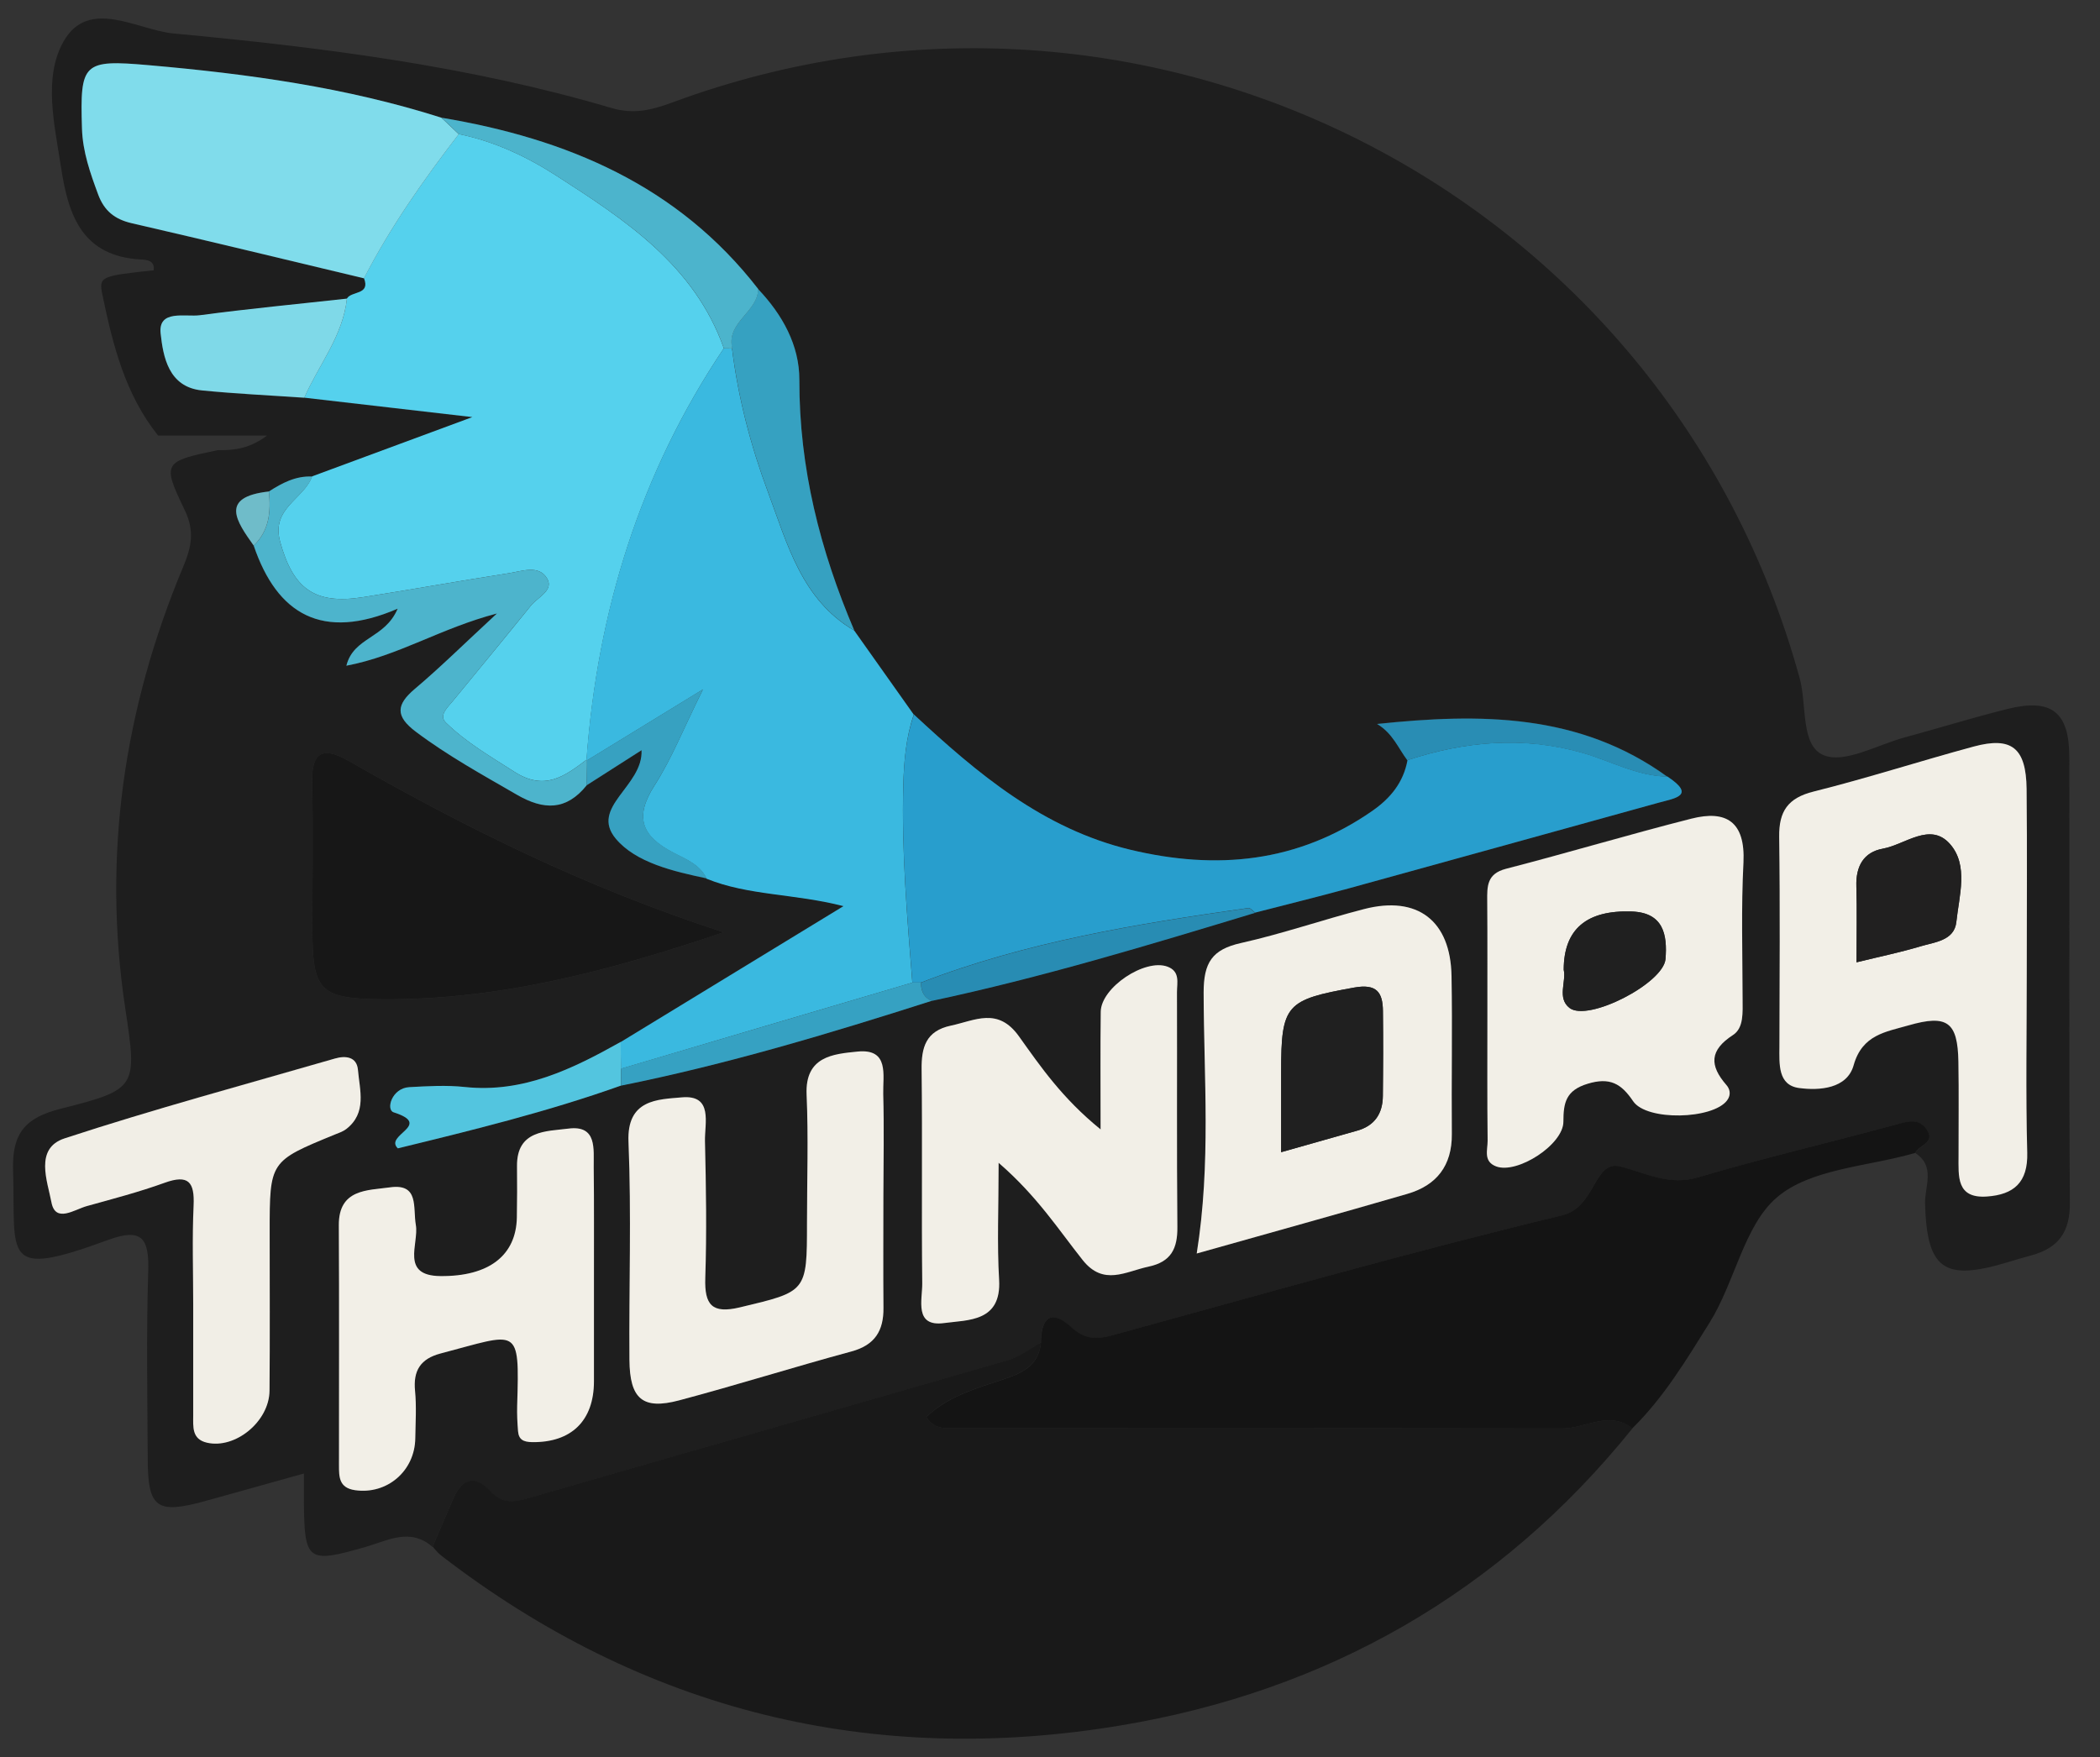 <?xml version="1.0" encoding="UTF-8" standalone="yes"?>
<svg version="1.1" id="Layer_1" xmlns="http://www.w3.org/2000/svg" xmlns:xlink="http://www.w3.org/1999/xlink" x="0px" y="0px" viewBox="30.8 31.96 2669.4 2234.08" style="enable-background:new 0 0 2720 2304;" xml:space="preserve">
  <rect x="30.8" y="31.96" width="2669.4" height="2234.08" fill="#333333" stroke="none"/>
  <style type="text/css">
	.st0{fill:#495061;}
	.st1{fill:#EBCFC2;}
	.st2{fill:#4189C6;}
	.st3{fill:#F5E0D4;}
	.st4{fill:#FFFFFF;}
	.st5{fill:#333333;}
	.st6{fill:#B08F7E;}
	.st7{fill:#979A9B;}
	.st8{fill:#D5AD98;}
	.st9{fill:#3373AA;}
	.st10{fill:url(#SVGID_1_);}
	.st11{fill:#221F1F;}
	.st12{fill:#FFE000;}
	.st13{fill:#FF9510;}
	.st14{fill:#FF4B21;}
	.st15{fill:#FF0031;}
	.st16{fill:#38D9FE;}
	.st17{fill:#39D9FE;}
	.st18{fill:#3ADAFE;}
	.st19{fill:#3AD9FE;}
	.st20{fill:#45AFE4;}
	.st21{fill:#454545;}
	.st22{fill:#33DD99;}
	.st23{fill:#1E1E1E;}
	.st24{fill:#191919;}
	.st25{fill:#141414;}
	.st26{fill:#55D1ED;}
	.st27{fill:#3AB9E0;}
	.st28{fill:#289ECD;}
	.st29{fill:#F2EFE7;}
	.st30{fill:#80DCEB;}
	.st31{fill:#171717;}
	.st32{fill:#F1EEE6;}
	.st33{fill:#4DB4CC;}
	.st34{fill:#36A1C1;}
	.st35{fill:#7FD9E8;}
	.st36{fill:#4CB4CC;}
	.st37{fill:#53C5DF;}
	.st38{fill:#288CB3;}
	.st39{fill:#36A1C2;}
	.st40{fill:none;stroke:#37A1C1;stroke-width:0;stroke-linecap:round;stroke-linejoin:round;}
	.st41{fill:#37A1C1;}
	.st42{fill:#298DB4;}
	.st43{fill:#6FBCC9;}
	.st44{fill:#212020;}
	.st45{fill:#202020;}
</style>
  <g>
    <path class="st23" d="M594.3,183.8c-0.8-0.7-1.5-1.4-2.3-2.2C592.6,182.5,593.4,183.2,594.3,183.8z"/>
    <path class="st23" d="M2661.2,994.4c-0.1-57.4-22.7-75-78.6-61.1c-43.9,10.9-87.1,24.4-130.8,36.2c-34.7,9.4-76,33.5-102.8,22.6&#xA;&#x9;&#x9;c-29.7-12.1-21.2-63.8-30.5-97.7C2149.2,277.1,1489-60.9,885.5,162.2c-26.1,9.7-49.4,15.4-77.7,7&#xA;&#x9;&#x9;c-181.6-53.7-368.9-77.1-556.5-94.7C205.7,70.3,143.4,28.1,111.4,85c-25.9,46-11.2,106-2.9,160.4c9.4,61.8,27.5,112.4,101.7,116.5&#xA;&#x9;&#x9;c5.6,0.3,18,0.6,15.9,13.7c-67.2,7.2-70,7.8-65.1,31.2c13.2,63.5,28.8,126.5,70.8,178.9c44.3,0,88.7,0,138.4,0&#xA;&#x9;&#x9;c-21,16-41.2,19.1-62.5,18.5c-69.2,14.6-71.3,15.6-41.9,76.7c12.8,26.6,8.1,47.2-2,71.3c-75.4,180.4-103.1,367.2-73.8,561.5&#xA;&#x9;&#x9;c15.2,100.8,15.6,103.2-81.8,127.8c-44.8,11.3-62.2,30.6-60.8,77.9c3.4,111-15.7,139.1,120.7,89c44.3-16.3,52.4-1,51.1,40.4&#xA;&#x9;&#x9;c-2.5,79.6-1,159.4-0.6,239.1c0.3,61.3,11.6,69.2,72.4,52.6c41-11.3,81.9-22.9,126.1-35.2c0,14.7-0.1,25.5,0,36.3&#xA;&#x9;&#x9;c0.7,75.2,4.6,78.3,78.2,57.1c28.7-8.2,56.8-24.9,85.3-0.1h0c8.5-19.6,17.1-39.2,25.3-59c11-26.4,27.1-34.6,48.4-11.5&#xA;&#x9;&#x9;c15.1,16.3,29.9,14,48.7,8.5c202.7-58.7,405.7-116.3,608.3-175c15.1-4.4,28.5-14.9,42.6-22.5c0,0,0,0,0,0c0,0,0,0,0,0&#xA;&#x9;&#x9;c0.1-31.2,12.7-43.7,38.3-20c17.5,16.2,32.6,16.1,53.6,10.3c189.8-52.1,379.1-106.1,570.3-152.1c43.4-10.4,40.2-70.8,74.2-62.2&#xA;&#x9;&#x9;c33.6,8.5,61.6,24.9,99.3,13.7c83-24.6,167.5-44.3,251.2-67c15-4.1,28.8-8.6,39,6.2c11.7,17.1-9.9,19.7-14.5,29.8&#xA;&#x9;&#x9;c26.3,16.9,11.9,43,12.5,64.3c2.4,82.9,23.5,99.1,103.7,75c10.4-3.1,20.8-6.3,31.3-9.1c34.3-9.2,49.4-29.4,49.1-66.9&#xA;&#x9;&#x9;C2660.6,1372,2661.6,1183.2,2661.2,994.4z M373.5,1598.5c0,67.2,0.4,134.3-0.2,201.5c-0.3,39.1-43.6,74.5-79.6,66.1&#xA;&#x9;&#x9;c-19.2-4.5-17.4-20.1-17.4-34.6c0-47.2,0-94.4,0-141.6c0-41.7-1.5-83.6,0.5-125.2c1.4-30-6.5-39.9-36.9-29&#xA;&#x9;&#x9;c-32.3,11.6-65.7,20.3-98.8,29.6c-15.9,4.4-39.9,22-45-4.8c-5-26.7-22-68.6,16.8-81.3c113.4-37.2,228.9-68.3,343.6-101.5&#xA;&#x9;&#x9;c13.5-3.9,27.8-2.3,29.2,14.3c2.3,26.1,11.7,54.8-14.9,75.4c-4.2,3.2-9.6,5-14.6,7C373.5,1508.3,373.5,1508.3,373.5,1598.5z&#xA;&#x9;&#x9; M427.6,1026.2c-0.8-38.8,14.3-45.1,45.6-27.3c147.6,84.1,299,160.3,477.4,218.3c-151.2,51.5-288.9,86.1-432.9,85.2&#xA;&#x9;&#x9;c-81.8-0.5-89.8-11.4-89.8-91.1C427.9,1149.6,428.9,1087.9,427.6,1026.2z M785.7,1788.3c-0.1,50.1-28.9,77.8-78.5,77.2&#xA;&#x9;&#x9;c-11.2-0.1-17.1-3.1-18-13.9c-0.9-10.8-1.4-21.8-1.1-32.6c3.1-103.1,2-92.2-97.4-66.2c-25.4,6.6-35,21.7-32.4,47.7&#xA;&#x9;&#x9;c2,19.8,0.6,39.9,0.3,59.9c-0.5,42.1-36.1,72.1-76.5,66.2c-20.6-3-20.5-17-20.5-31.8c-0.1-101.7,0.4-203.4-0.2-305&#xA;&#x9;&#x9;c-0.3-46.5,36.8-44.2,64.9-48.2c37.5-5.3,29.1,25.5,33,47.9c4.1,23.9-20,64.4,31.2,64.9c62,0.6,96.2-26.4,97.2-74.3&#xA;&#x9;&#x9;c0.5-21.8,0.4-43.6,0.2-65.4c-0.5-46.2,37.5-44.2,65.4-47.8c36.7-4.7,31.8,26.2,32.1,49.1c0.6,47.2,0.2,94.4,0.2,141.6&#xA;&#x9;&#x9;C785.7,1701.1,785.8,1744.7,785.7,1788.3z M536.6,1491.9c-17.9-17.1,45.5-29.5-5.3-45.8c-10.2-3.3-2.3-30.8,19.9-32&#xA;&#x9;&#x9;c23.4-1.2,47.2-2.6,70.4-0.2c74.2,7.9,136.6-22.8,198.3-57.3h0c91.8-56,183.6-112,283.4-172.9c-62.5-16.1-121.1-13.3-174.1-34.9&#xA;&#x9;&#x9;c0,0,0,0,0,0s0,0,0,0c-42.2-8.8-89.9-19.9-115.4-50.3c-33.9-40.3,34.7-66.8,32.6-112.7c-24.2,15.4-47,30-69.8,44.6&#xA;&#x9;&#x9;c-25.9,32.3-54.3,32-89,11.9c-43.7-25.4-87.9-49.6-128.4-80.1c-25.9-19.5-25-34.1-1-54.4C591,880,621.8,849.6,662.4,812&#xA;&#x9;&#x9;c-71.6,18.8-124.9,53.8-191.4,66.4c9.3-36.7,49-34.1,65.2-72.5c-96,41.4-153.4,7.1-183-80.2c0,0,0,0,0,0c0,0,0,0,0,0&#xA;&#x9;&#x9;c-21.8-30.9-44.1-61.8,19.3-68.8c16.8-10.8,34.2-20,55-19c63.4-23.5,126.8-46.9,203.8-75.4c-80-9.2-146.9-17-213.7-24.7&#xA;&#x9;&#x9;c0,0,0,0,0,0c0,0,0,0,0,0c-43.4-3-86.9-5-130.1-9.3c-42.9-4.2-49.3-43.4-52.5-72.2c-3.5-31.1,31.3-20.9,50-23.4&#xA;&#x9;&#x9;c62.1-8.3,124.5-14.2,186.8-21.1c5.7-9.9,30.1-4.2,21.7-25.9c-98.4-23.5-196.8-47.4-295.4-70.1c-21.6-5-34.8-15.7-42.5-36.4&#xA;&#x9;&#x9;C145.5,252,136,225,135,195.4c-2.6-83.6,1.2-87.9,84.6-80.6c126.1,11,251.1,28.2,372.3,66.8c0,0,0,0,0,0&#xA;&#x9;&#x9;c159.1,26.6,300.6,85.8,402.6,217.9c30.9,32.4,52.5,71.4,52.4,115.3c-0.3,111.9,26.4,216.9,69.8,318.7&#xA;&#x9;&#x9;c25.2,35.6,50.4,71.3,75.7,106.9c0,0,0,0,0,0c80.7,75,164.1,145.3,275.2,171.9c109.5,26.2,212.7,16.4,307.4-49.4&#xA;&#x9;&#x9;c23.4-16.3,39.6-36.3,44.8-64.6c0,0,0,0,0,0c-11.5-15.3-18.6-34.3-38.4-46.1c130.7-13.7,257-13.9,368.8,67&#xA;&#x9;&#x9;c36.8,24.3,9.5,27.6-10.9,33.2c-131.3,36.3-262.5,72.8-393.8,108.9c-39.6,10.9-79.5,20.7-119.3,30.9c0,0,0,0,0,0c0,0,0,0,0,0&#xA;&#x9;&#x9;c-135.9,41.1-271.7,82.3-410.7,111.9c0,0,0,0,0,0c-130.1,41.7-260.9,80.9-395.1,107.8C726.4,1445.6,629.8,1469.1,536.6,1491.9z&#xA;&#x9;&#x9; M1153.9,1694.6c0.3,29-10.8,47.3-40.6,55.4c-73.3,19.9-145.7,42.8-219.1,62.2c-46.4,12.3-62.8-1.7-63.2-51.4&#xA;&#x9;&#x9;c-0.7-92.4,2.6-185-1.2-277.3c-2.3-54.2,37.4-53.8,67.7-56.5c40.2-3.6,29,32.8,29.5,55.7c1.3,58,2.2,116,0.4,174&#xA;&#x9;&#x9;c-1.1,34.2,8.5,45.7,43.9,37.3c85.1-20.3,85.4-19.2,85.4-107.4c0-54.4,1.9-108.8-0.5-163.1c-2.2-48.7,33.7-51.6,64.6-54.7&#xA;&#x9;&#x9;c40.9-4.1,32.1,30.4,32.8,53.8c1.2,43.5,0.3,87,0.3,130.5C1153.7,1600.3,1153.4,1647.5,1153.9,1694.6z M1490.8,1642.4&#xA;&#x9;&#x9;c-29.2,6.2-57.1,24.9-83.6-8.3c-30.9-38.9-58-81.4-106.9-123.7c0,57.1-2.2,103,0.6,148.6c3.2,53.8-39.6,50.9-69.7,55.1&#xA;&#x9;&#x9;c-38.7,5.3-27.8-29.5-28-50.3c-1-90.5,0.3-181.1-0.8-271.6c-0.4-28.7,5.4-49.4,37.1-56.2c30.8-6.6,59.9-24.1,86.7,13.7&#xA;&#x9;&#x9;c27.5,38.6,54.9,78.7,103.7,118.2c0-57.6-0.4-103.6,0.2-149.6c0.4-30.8,56.1-67.9,84.8-57.3c16.4,6.1,12.1,20.5,12.1,32.3&#xA;&#x9;&#x9;c0.3,99.6-0.4,199.2,0.6,298.7C1527.7,1619.5,1519.6,1636.3,1490.8,1642.4z M1876.3,1473.7c0.3,40.2-19.4,65.2-56.6,76&#xA;&#x9;&#x9;c-88,25.6-176.4,50-267.7,75.8c18.3-114.9,9-223.6,8.8-331.8c-0.1-38.1,10.8-54.7,47.4-62.9c52.8-11.8,104.2-29.7,156.6-43.2&#xA;&#x9;&#x9;c67.8-17.5,109.9,14.7,111.1,85.1C1877.1,1339.7,1875.7,1406.7,1876.3,1473.7z M2246.8,1128.1c-3,57.9-1.2,116-1.1,174&#xA;&#x9;&#x9;c0,16.6,1.7,36.5-12.2,45.5c-30,19.5-30,38.8-8.4,63.6c4.1,4.7,6.5,12,0.9,19.5c-17.9,24.2-102.3,26.6-119.5,1&#xA;&#x9;&#x9;c-15.1-22.5-29.5-30.7-57.8-22.1c-27.7,8.4-30.8,24.2-30.8,48.2c0,29.2-58.6,67-85.4,56.9c-16.8-6.3-10.8-21.2-10.9-32.7&#xA;&#x9;&#x9;c-0.6-52.6-0.3-105.2-0.3-157.8c0-49,0.2-97.9-0.2-146.9c-0.2-18.8-0.5-34.7,23.9-41c78.7-20.3,156.7-43.7,235.5-63.7&#xA;&#x9;&#x9;C2225.4,1061.4,2249.4,1076.9,2246.8,1128.1z M2556.8,1553.3c-39.6,2.8-36.3-26-36.3-51.7c-0.1-39.9,0.5-79.8-0.2-119.7&#xA;&#x9;&#x9;c-0.9-50.5-14-60.4-63.6-46.1c-28.5,8.2-58.6,11.5-69.6,50.7c-8.4,29.9-43.5,32.3-69.2,28.9c-27.3-3.6-25.2-30.7-25.1-52.8&#xA;&#x9;&#x9;c0.2-88.9,0.8-177.8-0.3-266.7c-0.4-32.3,10.9-49.3,43.7-57.4c68.4-17.1,135.6-38.9,203.8-57.3c48.1-13,66.4,1.9,67,54&#xA;&#x9;&#x9;c0.8,78,0.2,156,0.2,234.1c0,76.2-1.4,152.4,0.6,228.6C2608.8,1535.6,2590.4,1550.9,2556.8,1553.3z"/>
    <path class="st24" d="M2016.7,1848c-257.6-0.4-515.2-0.2-772.8-0.3c-12.6,0-25.8,1.2-35.6-14.3c27.8-26.8,64.5-36.7,99.5-48.4&#xA;&#x9;&#x9;c18.7-6.3,34.4-13.7,41.9-29.7c2.2-4.7,3.7-10.1,4.3-16.5c0,0,0,0,0,0c-14.2,7.6-27.5,18.1-42.6,22.5&#xA;&#x9;&#x9;c-202.7,58.7-405.7,116.4-608.3,175c-18.8,5.5-33.6,7.8-48.7-8.5c-21.3-23.1-37.5-14.9-48.4,11.5c-8.2,19.8-16.9,39.3-25.3,59&#xA;&#x9;&#x9;c3.7,3.9,7,8.4,11.3,11.6c256.4,197.5,546.9,268.5,863.3,215.7c261.7-43.6,482.2-168.6,650.7-377.8&#xA;&#x9;&#x9;C2076.1,1824.8,2046.4,1848.1,2016.7,1848z"/>
    <path class="st25" d="M2479.9,1467.8c-10.2-14.8-24-10.3-39-6.2c-83.6,22.7-168.1,42.4-251.2,67c-37.7,11.2-65.8-5.2-99.3-13.7&#xA;&#x9;&#x9;c-34-8.6-30.8,51.8-74.2,62.2c-191.3,46-380.6,100-570.3,152.1c-21,5.8-36.1,5.9-53.6-10.3c-25.6-23.6-38.2-11.1-38.3,20&#xA;&#x9;&#x9;c0,0,0,0,0,0c-0.6,6.4-2.1,11.8-4.3,16.5c-7.4,16-23.1,23.4-41.9,29.7c-35,11.7-71.6,21.6-99.5,48.4c9.8,15.5,23,14.3,35.6,14.3&#xA;&#x9;&#x9;c257.6,0.1,515.2-0.1,772.8,0.3c29.7,0,59.4-23.2,89-0.2c40.1-39.4,68.7-87.1,98.1-134.2c32.4-51.9,43.8-123.2,85.3-159.1&#xA;&#x9;&#x9;c43-37.2,116.2-39.4,176.2-56.9C2470.1,1487.5,2491.7,1484.9,2479.9,1467.8z"/>
    <path class="st26" d="M386.8,720.4c16.3,59.4,43.3,80.4,104.6,70.9c62-9.7,123.7-20.9,185.8-30.5c16.9-2.6,39-11.4,49.3,7.1&#xA;&#x9;&#x9;c8.2,14.7-12.2,23.4-20.8,34c-32.8,40.6-66,80.8-99.1,121.1c-6.8,8.3-18.5,18.4-9,27.7c25.7,25.1,56.8,43.1,87.1,62.5&#xA;&#x9;&#x9;c38.5,24.7,63.9,5.6,91.7-15.4c0,0,0.6,0.8,0.6,0.8c0,0,0,0,0,0c0.2-0.1,0.3-0.2,0.5-0.3c-0.4-0.2-0.7-0.3-1.1-0.5&#xA;&#x9;&#x9;c13.9-189.1,68.3-364.7,174.5-523c-37.5-105.8-125.5-163.3-213.2-219.7c-37.6-24.2-78.9-43.6-123.7-52.7&#xA;&#x9;&#x9;c-44.7,58.1-86.8,117.9-120.5,183.2c0,0,0,0,0,0c8.4,21.7-16,16-21.7,25.9c-5,47.6-35.8,84.1-54.2,126c0,0,0,0,0,0&#xA;&#x9;&#x9;c66.9,7.7,133.8,15.4,213.7,24.7c-77,28.5-140.4,52-203.8,75.4C417,666.6,375.2,677.9,386.8,720.4z"/>
    <path class="st27" d="M1190.5,1281.2C1190.5,1281.2,1190.5,1281.2,1190.5,1281.2C1190.5,1281.2,1190.5,1281.2,1190.5,1281.2&#xA;&#x9;&#x9;c-6.6-83.6-13.8-167.1-11.5-251.2c0.9-30.7,3.4-60.5,13.3-89.5c0,0,0,0,0,0c0,0,0,0,0,0c-25.2-35.6-50.4-71.3-75.7-106.9&#xA;&#x9;&#x9;c-66.9-39.2-85.1-110.2-109.3-175.2c-22-58.8-38.2-120.3-46-183.3c-0.6,0-1.2,0-1.8,0c-2.9,0-5.8,0-8.8-0.1c0,0,0,0,0,0&#xA;&#x9;&#x9;c-106.3,158.3-160.6,333.9-174.5,523c0.4,0.2,0.7,0.3,1.1,0.5c2.2-1.3,4.4-2.7,6.6-4c42.1-25.8,84.9-52,140.4-86&#xA;&#x9;&#x9;c-24.7,49.7-39.7,88-61.5,122c-26.2,40.7-16.4,64.6,24,85.7c15.1,7.9,33.7,14.8,42.1,32.9c0,0,0,0,0,0&#xA;&#x9;&#x9;c53,21.6,111.6,18.8,174.1,34.9c-99.7,60.8-191.5,116.9-283.4,172.9h0c0.2,11.3,0.4,22.6,0.6,33.8&#xA;&#x9;&#x9;C943.8,1354,1067.2,1317.6,1190.5,1281.2z"/>
    <path class="st28" d="M1179.1,1029.9c-2.4,84.1,4.9,167.6,11.5,251.2c0,0,0,0,0,0c1.7,0,3.4,0,5.1,0c1.9,0,3.8,0,5.8,0&#xA;&#x9;&#x9;c134.1-51.9,274.8-74.7,416.2-94.8c2.5-0.4,5.7,3.9,8.6,5.9c0,0,0,0,0,0c39.8-10.3,79.7-20.1,119.3-30.9&#xA;&#x9;&#x9;c131.3-36.1,262.5-72.6,393.8-108.9c20.4-5.6,47.7-8.9,10.9-33.2c-38.7-0.7-72.2-20-108.3-30.3c-75.1-21.3-148.9-14.6-222,9.4&#xA;&#x9;&#x9;c0,0,0,0,0,0c0,0,0,0,0,0c-5.2,28.3-21.4,48.3-44.8,64.6c-94.7,65.8-197.9,75.6-307.4,49.4c-111.1-26.6-194.5-96.9-275.2-171.9&#xA;&#x9;&#x9;c0,0,0,0,0,0C1182.4,969.5,1179.9,999.2,1179.1,1029.9z"/>
    <path class="st29" d="M2607.1,1269.1c0-78,0.6-156-0.2-234.1c-0.6-52.1-18.9-66.9-67-54c-68.1,18.4-135.3,40.2-203.8,57.3&#xA;&#x9;&#x9;c-32.8,8.2-44.1,25.2-43.7,57.4c1.2,88.9,0.5,177.8,0.3,266.7c-0.1,22.2-2.2,49.2,25.1,52.8c25.7,3.4,60.8,1,69.2-28.9&#xA;&#x9;&#x9;c11-39.1,41-42.4,69.6-50.7c49.6-14.3,62.7-4.4,63.6,46.1c0.7,39.9,0.1,79.8,0.2,119.7c0,25.7-3.2,54.6,36.3,51.7&#xA;&#x9;&#x9;c33.7-2.4,52-17.7,51-55.6C2605.7,1421.6,2607.1,1345.3,2607.1,1269.1z M2517.6,1204c-2.5,24-27.7,25.7-46,31.2&#xA;&#x9;&#x9;c-25.3,7.6-51.3,12.9-80.9,20.2c0-35.8,0.7-66.3-0.2-96.7c-0.8-25.1,9-43.4,33.7-47.8c28.4-5.1,60.2-34.5,85.4-5.8&#xA;&#x9;&#x9;C2533.3,1132.1,2521.1,1170.8,2517.6,1204z"/>
    <path class="st29" d="M2180.7,1072.8c-78.8,20-156.8,43.4-235.5,63.7c-24.4,6.3-24.1,22.2-23.9,41c0.4,49,0.1,97.9,0.2,146.9&#xA;&#x9;&#x9;c0,52.6-0.3,105.2,0.3,157.8c0.1,11.5-5.9,26.4,10.9,32.7c26.8,10,85.4-27.7,85.4-56.9c0-24,3.1-39.8,30.8-48.2&#xA;&#x9;&#x9;c28.2-8.6,42.7-0.3,57.8,22.1c17.2,25.6,101.5,23.2,119.5-1c5.6-7.5,3.2-14.9-0.9-19.5c-21.6-24.9-21.6-44.1,8.4-63.6&#xA;&#x9;&#x9;c13.9-9,12.2-28.9,12.2-45.5c-0.1-58-1.9-116.2,1.1-174C2249.4,1076.9,2225.4,1061.4,2180.7,1072.8z M2147.9,1251.2&#xA;&#x9;&#x9;c-2.5,31-98.6,80.3-122,62.2c-16.1-12.5-3.9-33.6-7.4-48.6c0.1-51.7,29.2-76,86.5-74C2145.3,1192.2,2150.4,1220.3,2147.9,1251.2z"/>
    <path class="st29" d="M1526.9,1293.2c0-11.8,4.3-26.2-12.1-32.3c-28.7-10.6-84.4,26.5-84.8,57.3c-0.6,46-0.2,92.1-0.2,149.6&#xA;&#x9;&#x9;c-48.8-39.6-76.2-79.7-103.7-118.2c-26.9-37.7-55.9-20.2-86.7-13.7c-31.7,6.8-37.5,27.5-37.1,56.2c1.1,90.5-0.2,181.1,0.8,271.6&#xA;&#x9;&#x9;c0.2,20.8-10.6,55.6,28,50.3c30.1-4.1,72.9-1.2,69.7-55.1c-2.7-45.6-0.6-91.5-0.6-148.6c48.9,42.3,76,84.8,106.9,123.7&#xA;&#x9;&#x9;c26.5,33.2,54.4,14.5,83.6,8.3c28.8-6.1,37-23,36.7-50.5C1526.5,1492.4,1527.2,1392.8,1526.9,1293.2z"/>
    <path class="st29" d="M1875.9,1272.8c-1.2-70.4-43.3-102.6-111.1-85.1c-52.4,13.5-103.8,31.4-156.6,43.2&#xA;&#x9;&#x9;c-36.6,8.2-47.4,24.8-47.4,62.9c0.2,108.2,9.5,216.9-8.8,331.8c91.3-25.8,179.7-50.2,267.7-75.8c37.2-10.8,56.9-35.8,56.6-76&#xA;&#x9;&#x9;C1875.7,1406.7,1877.1,1339.7,1875.9,1272.8z M1788.6,1425.5c-0.3,22.2-10.4,37.6-32.6,43.9c-30.9,8.7-61.7,17.5-96.7,27.4&#xA;&#x9;&#x9;c0-40.7,0-71.3,0-101.9c0-86.3,6.2-91.8,92.8-107.4c28.5-5.1,36.4,5.8,36.6,29.9C1789.1,1353.4,1789.1,1389.5,1788.6,1425.5z"/>
    <path class="st30" d="M614,202.5C614,202.5,614,202.5,614,202.5c-0.9-0.9-1.9-1.8-2.8-2.6c-5.7-5.4-11.3-10.7-17-16.1&#xA;&#x9;&#x9;c-0.9-0.6-1.7-1.3-2.3-2.2c0,0,0,0,0,0c0,0,0,0,0,0c0,0,0,0,0,0c-121.2-38.6-246.2-55.8-372.3-66.8c-83.4-7.3-87.2-3-84.6,80.6&#xA;&#x9;&#x9;c0.9,29.6,10.5,56.6,20.6,83.9c7.7,20.7,21,31.4,42.5,36.4c98.6,22.7,196.9,46.6,295.4,70.1c0,0,0,0,0,0&#xA;&#x9;&#x9;C527.2,320.4,569.3,260.6,614,202.5z"/>
    <path class="st31" d="M517.7,1302.4c144.1,0.8,281.7-33.7,432.9-85.2c-178.5-58-329.8-134.1-477.4-218.3&#xA;&#x9;&#x9;c-31.4-17.9-46.5-11.5-45.6,27.3c1.3,61.7,0.3,123.4,0.3,185.1C427.9,1291.1,435.9,1301.9,517.7,1302.4z"/>
    <path class="st29" d="M785.5,1515.9c-0.3-22.9,4.6-53.8-32.1-49.1c-27.9,3.6-65.9,1.6-65.4,47.8c0.2,21.8,0.2,43.6-0.2,65.4&#xA;&#x9;&#x9;c-1,47.9-35.3,74.9-97.2,74.3c-51.2-0.5-27.1-41-31.2-64.9c-3.9-22.4,4.5-53.2-33-47.9c-28.1,4-65.2,1.7-64.9,48.2&#xA;&#x9;&#x9;c0.6,101.7,0.1,203.4,0.2,305c0,14.8-0.1,28.9,20.5,31.8c40.4,5.8,76-24.2,76.5-66.2c0.3-20,1.6-40.1-0.3-59.9&#xA;&#x9;&#x9;c-2.6-26,7-41,32.4-47.7c99.4-26,100.5-36.9,97.4,66.2c-0.3,10.9,0.2,21.8,1.1,32.6c0.9,10.8,6.9,13.7,18,13.9&#xA;&#x9;&#x9;c49.6,0.6,78.4-27,78.5-77.2c0.1-43.6,0-87.2,0-130.7C785.7,1610.3,786.1,1563.1,785.5,1515.9z"/>
    <path class="st29" d="M1153.5,1422.7c-0.6-23.5,8.1-58-32.8-53.8c-30.8,3.1-66.7,6-64.6,54.7c2.4,54.3,0.5,108.7,0.5,163.1&#xA;&#x9;&#x9;c0,88.2-0.3,87.1-85.4,107.4c-35.4,8.4-45-3.1-43.9-37.3c1.9-57.9,1-116-0.4-174c-0.5-22.9,10.7-59.3-29.5-55.7&#xA;&#x9;&#x9;c-30.3,2.7-70,2.3-67.7,56.5c3.8,92.3,0.5,184.9,1.2,277.3c0.4,49.6,16.8,63.7,63.2,51.4c73.4-19.5,145.9-42.4,219.1-62.2&#xA;&#x9;&#x9;c29.8-8.1,40.9-26.4,40.6-55.4c-0.4-47.1-0.1-94.3-0.1-141.4C1153.8,1509.7,1154.7,1466.2,1153.5,1422.7z"/>
    <path class="st32" d="M485.8,1392c-1.5-16.6-15.7-18.2-29.2-14.3c-114.7,33.2-230.2,64.3-343.6,101.5&#xA;&#x9;&#x9;c-38.8,12.7-21.8,54.6-16.8,81.3c5.1,26.8,29.1,9.2,45,4.8c33.1-9.2,66.5-17.9,98.8-29.6c30.4-11,38.3-1,36.9,29&#xA;&#x9;&#x9;c-1.9,41.7-0.5,83.5-0.5,125.2c0,47.2,0,94.4,0,141.6c0,14.5-1.9,30.1,17.4,34.6c36,8.4,79.3-26.9,79.6-66.1&#xA;&#x9;&#x9;c0.6-67.2,0.2-134.3,0.2-201.5c0-90.2,0-90.2,82.7-124.1c5-2,10.4-3.8,14.6-7C497.5,1446.8,488,1418.1,485.8,1392z"/>
    <path class="st33" d="M777,998.6c0,0-0.6-0.8-0.6-0.8c-27.8,21-53.2,40.2-91.7,15.4c-30.3-19.4-61.4-37.5-87.1-62.5&#xA;&#x9;&#x9;c-9.5-9.2,2.3-19.4,9-27.7c33.1-40.3,66.3-80.6,99.1-121.1c8.6-10.6,29-19.3,20.8-34c-10.3-18.5-32.4-9.7-49.3-7.1&#xA;&#x9;&#x9;c-62,9.6-123.8,20.8-185.8,30.5c-61.3,9.5-88.3-11.5-104.6-70.9c-11.6-42.5,30.2-53.8,40.8-82.6c-20.9-1-38.2,8.2-55,19&#xA;&#x9;&#x9;c2.7,25.5,0.6,49.7-19.3,68.8c0,0,0,0,0,0c29.7,87.3,87,121.6,183,80.2c-16.3,38.4-56,35.9-65.2,72.5&#xA;&#x9;&#x9;c66.4-12.6,119.7-47.7,191.4-66.4c-40.7,37.6-71.4,68-104.3,95.8c-24,20.2-24.9,34.8,1,54.4c40.6,30.6,84.7,54.8,128.4,80.1&#xA;&#x9;&#x9;c34.6,20.1,63.1,20.3,89-11.9c0.1-8.6,0.2-17.2,0.4-25.9C776.9,1002.5,776.9,1000.6,777,998.6z"/>
    <path class="st34" d="M961,472.9c0.1,0.7,0.3,1.4,0.4,2.1c0,0,0,0,0,0c7.8,63,24,124.5,46,183.3c24.2,64.9,42.4,135.9,109.3,175.2&#xA;&#x9;&#x9;c-43.4-101.8-70.1-206.8-69.8-318.7c0.1-43.9-21.6-82.9-52.4-115.3C993.8,428.5,955.4,441.1,961,472.9z"/>
    <path class="st35" d="M285,432.7c-18.7,2.5-53.5-7.7-50,23.4c3.2,28.8,9.7,67.9,52.5,72.2c43.3,4.3,86.8,6.3,130.1,9.3c0,0,0,0,0,0&#xA;&#x9;&#x9;c18.4-41.8,49.1-78.4,54.2-126C409.5,418.5,347.1,424.4,285,432.7z"/>
    <path class="st36" d="M592,181.6c0.8,0.7,1.5,1.4,2.3,2.2c5.7,5.4,11.3,10.7,17,16.1c0.9,0.9,1.9,1.8,2.8,2.6c0,0,0,0,0,0&#xA;&#x9;&#x9;c44.8,9.1,86.1,28.5,123.7,52.7c87.8,56.4,175.8,113.9,213.2,219.7c0,0,0,0,0,0c2.9,0.1,5.8,0.1,8.8,0.1c0.6,0,1.2,0,1.8,0&#xA;&#x9;&#x9;c0,0,0,0,0,0c-0.2-0.7-0.3-1.4-0.4-2.1c-5.7-31.8,32.7-44.4,33.5-73.4C892.5,267.4,751,208.2,592,181.6&#xA;&#x9;&#x9;C591.9,181.6,591.9,181.6,592,181.6C591.9,181.6,591.9,181.6,592,181.6z"/>
    <path class="st37" d="M820.4,1390.4C820.4,1390.4,820.4,1390.4,820.4,1390.4c-0.2-11.3-0.4-22.6-0.6-33.8&#xA;&#x9;&#x9;c-61.6,34.5-124.1,65.2-198.3,57.3c-23.2-2.5-46.9-1.1-70.4,0.2c-22.3,1.2-30.1,28.7-19.9,32c50.8,16.3-12.6,28.7,5.3,45.8&#xA;&#x9;&#x9;c93.1-22.7,189.7-46.3,283.7-79.8c0-6.4,0-12.7,0.1-19.1C820.4,1392.2,820.4,1391.3,820.4,1390.4z"/>
    <path class="st38" d="M1617.6,1186.5c-141.3,20.1-282.1,42.9-416.2,94.8c0.1,1.8,0.2,3.5,0.5,5.2c1.2,8,4.6,14.6,13.6,17.9&#xA;&#x9;&#x9;c0,0,0,0,0,0c0,0,0,0,0,0c139-29.6,274.9-70.7,410.7-111.9c0,0,0,0,0,0C1623.3,1190.3,1620.1,1186.1,1617.6,1186.5z"/>
    <path class="st39" d="M1215.4,1304.3c-8.9-3.3-12.4-9.9-13.6-17.9c-0.2-1.7-0.4-3.4-0.5-5.2c-1.9,0-3.8,0-5.8,0c-1.7,0-3.4,0-5.1,0&#xA;&#x9;&#x9;c0,0,0,0,0,0c-123.4,36.4-246.7,72.8-370.1,109.3c0,0,0,0,0,0c0,0.9,0,1.7,0,2.6c0,6.4,0,12.7-0.1,19.1&#xA;&#x9;&#x9;C954.5,1385.2,1085.3,1345.9,1215.4,1304.3C1215.4,1304.3,1215.4,1304.3,1215.4,1304.3z"/>
    <path class="st41" d="M887,1115.9c-40.5-21.1-50.2-45-24-85.7c21.8-33.9,36.8-72.2,61.5-122c-55.5,34-98.3,60.2-140.4,86&#xA;&#x9;&#x9;c-2.2,1.3-4.4,2.7-6.6,4c-0.2,0.1-0.3,0.2-0.5,0.3c0,0,0,0,0,0c0,2-0.1,3.9-0.1,5.9c-0.1,8.6-0.2,17.2-0.4,25.9&#xA;&#x9;&#x9;c22.8-14.6,45.6-29.1,69.8-44.6c2.1,45.9-66.5,72.4-32.6,112.7c25.5,30.3,73.2,41.4,115.4,50.3c0,0,0,0,0,0&#xA;&#x9;&#x9;C920.7,1130.8,902.1,1123.8,887,1115.9z"/>
    <path class="st42" d="M2041.8,989.1c36.1,10.2,69.6,29.6,108.3,30.3c-111.8-80.9-238-80.7-368.8-67c19.8,11.8,26.9,30.8,38.4,46.1&#xA;&#x9;&#x9;c0,0,0,0,0,0C1892.9,974.4,1966.7,967.8,2041.8,989.1z"/>
    <path class="st43" d="M372.6,656.8c-63.4,7-41.1,38-19.3,68.8c0,0,0,0,0,0C373.2,706.4,375.2,682.3,372.6,656.8z"/>
    <path class="st44" d="M2424.2,1110.9c-24.7,4.5-34.5,22.7-33.7,47.8c0.9,30.5,0.2,61,0.2,96.7c29.6-7.3,55.6-12.6,80.9-20.2&#xA;&#x9;&#x9;c18.3-5.5,43.4-7.2,46-31.2c3.5-33.2,15.7-71.9-8-98.9C2484.5,1076.4,2452.7,1105.7,2424.2,1110.9z"/>
    <path class="st45" d="M2105,1190.8c-57.3-2-86.4,22.3-86.5,74c3.5,14.9-8.8,36.1,7.4,48.6c23.4,18.1,119.4-31.2,122-62.2&#xA;&#x9;&#x9;C2150.4,1220.3,2145.3,1192.2,2105,1190.8z"/>
    <path class="st45" d="M1752.1,1287.5c-86.6,15.6-92.8,21.1-92.8,107.4c0,30.6,0,61.2,0,101.9c35-9.9,65.8-18.7,96.7-27.4&#xA;&#x9;&#x9;c22.2-6.2,32.4-21.7,32.6-43.9c0.4-36,0.5-72.1,0.1-108.1C1788.5,1293.3,1780.6,1282.4,1752.1,1287.5z"/>
  </g>
</svg>